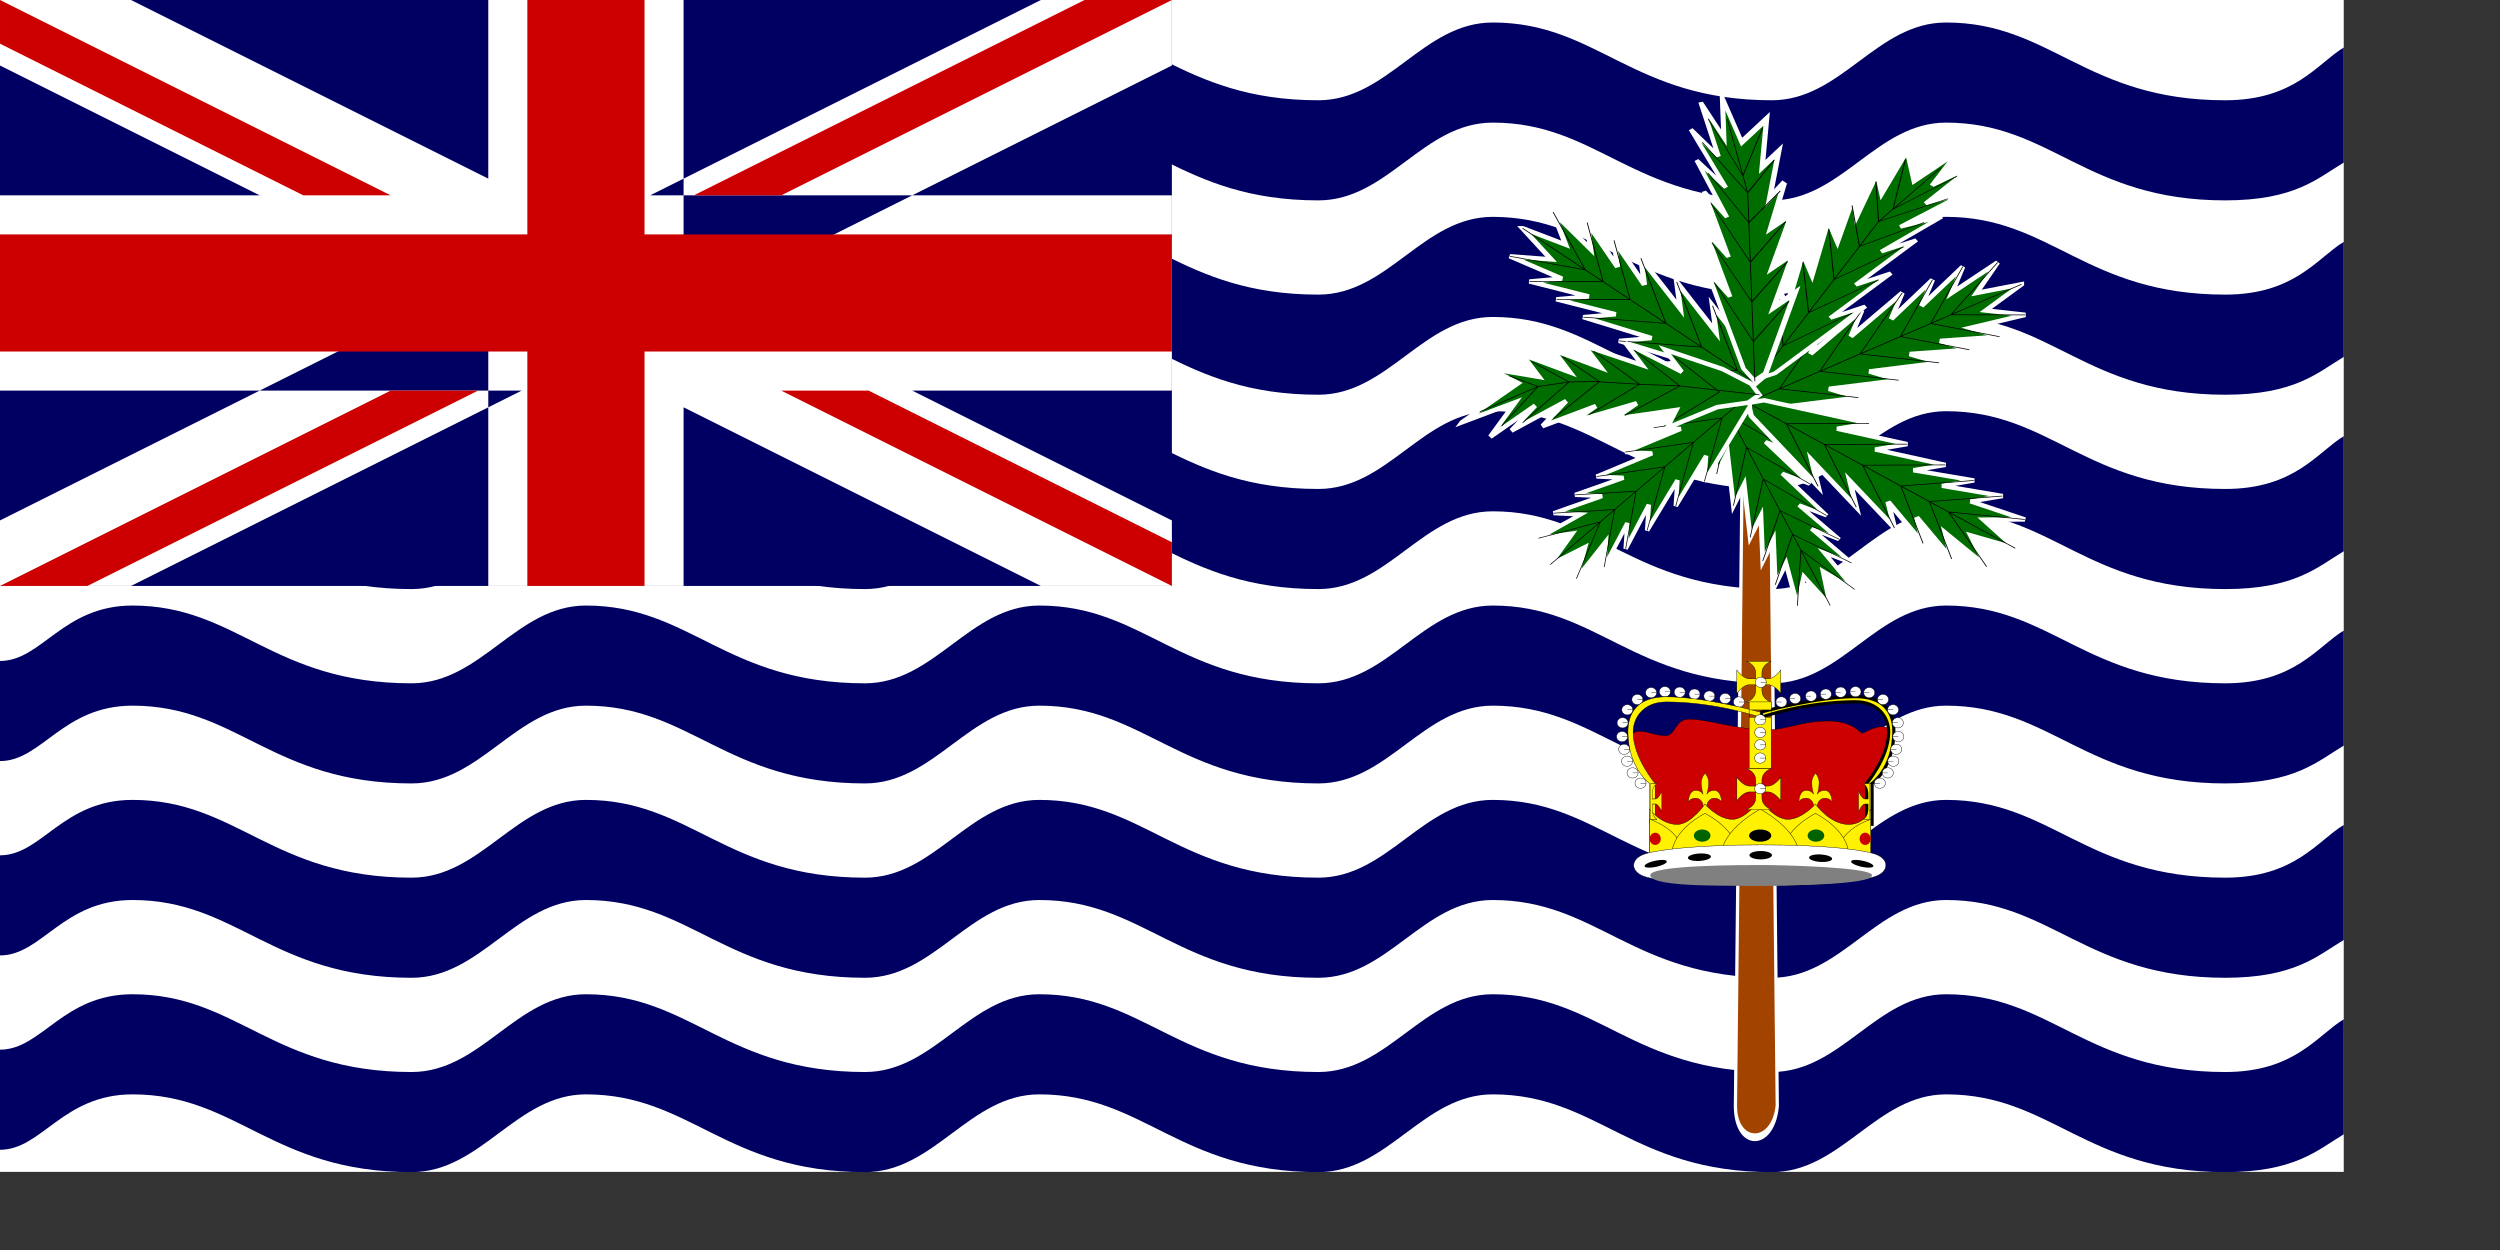 <!DOCTYPE svg PUBLIC "-//W3C//DTD SVG 20010904//EN"
"http://www.w3.org/TR/2001/REC-SVG-20010904/DTD/svg10.dtd"><svg xmlns="http://www.w3.org/2000/svg" width="280mm" height="140mm"><rect width="100%" height="100%" fill="#333333" stroke="none"/><g font-size="12" fill-rule="evenodd"><path fill="#fff" d="M0 0h992.126v496.063h-992.126z"/><path d="M992.126 431.468c-11.117 6.69-20.668 22.325-50.201 22.325-59.05 0-73.817-32.917-118.109-32.917-29.525 0-44.289 32.917-73.816 32.917-59.055 0-73.819-32.917-118.11-32.917-29.528 0-44.292 32.917-73.819 32.917-59.055 0-73.819-32.917-118.11-32.917-29.528 0-44.292 32.917-73.819 32.917-59.055 0-73.819-32.917-118.11-32.917-29.529 0-44.292 32.917-73.819 32.917-59.055 0-73.82-32.917-118.111-32.917-29.527 0-38.386 23.456-56.102 23.456v42.378c17.716 0 26.575-23.456 56.102-23.456 44.291 0 59.056 32.917 118.111 32.917 29.527 0 44.29-32.917 73.819-32.917 44.29 0 59.055 32.917 118.11 32.917 29.527 0 44.291-32.917 73.819-32.917 44.291 0 59.055 32.917 118.11 32.917 29.527 0 44.291-32.917 73.819-32.917 44.291 0 59.055 32.917 118.11 32.917 29.527 0 44.291-32.917 73.816-32.917 44.292 0 59.059 32.917 118.109 32.917 29.533 0 39.084-9.328 50.201-16.018v-48.685zm0-82.27c-11.117 6.69-20.668 22.325-50.201 22.325-59.05 0-73.817-32.917-118.109-32.917-29.525 0-44.289 32.917-73.816 32.917-59.055 0-73.819-32.917-118.11-32.917-29.528 0-44.292 32.917-73.819 32.917-59.055 0-73.819-32.917-118.11-32.917-29.528 0-44.292 32.917-73.819 32.917-59.055 0-73.819-32.917-118.11-32.917-29.529 0-44.292 32.917-73.819 32.917-59.055 0-73.82-32.917-118.111-32.917-29.527 0-38.386 23.456-56.102 23.456v42.378c17.716 0 26.575-23.456 56.102-23.456 44.291 0 59.056 32.917 118.111 32.917 29.527 0 44.29-32.917 73.819-32.917 44.29 0 59.055 32.917 118.11 32.917 29.527 0 44.291-32.917 73.819-32.917 44.291 0 59.055 32.917 118.11 32.917 29.527 0 44.291-32.917 73.819-32.917 44.291 0 59.055 32.917 118.11 32.917 29.527 0 44.291-32.917 73.816-32.917 44.292 0 59.059 32.917 118.109 32.917 29.533 0 39.084-9.328 50.201-16.018v-48.685zm0-82.27c-11.117 6.69-20.668 22.325-50.201 22.325-59.05 0-73.817-32.917-118.109-32.917-29.525 0-44.289 32.917-73.816 32.917-59.055 0-73.819-32.917-118.11-32.917-29.528 0-44.292 32.917-73.819 32.917-59.055 0-73.819-32.917-118.11-32.917-29.528 0-44.292 32.917-73.819 32.917-59.055 0-73.819-32.917-118.11-32.917-29.529 0-44.292 32.917-73.819 32.917-59.055 0-73.82-32.917-118.111-32.917-29.527 0-38.386 23.456-56.102 23.456v42.378c17.716 0 26.575-23.456 56.102-23.456 44.291 0 59.056 32.917 118.111 32.917 29.527 0 44.29-32.917 73.819-32.917 44.29 0 59.055 32.917 118.11 32.917 29.527 0 44.291-32.917 73.819-32.917 44.291 0 59.055 32.917 118.11 32.917 29.527 0 44.291-32.917 73.819-32.917 44.291 0 59.055 32.917 118.11 32.917 29.527 0 44.291-32.917 73.816-32.917 44.292 0 59.059 32.917 118.109 32.917 29.533 0 39.084-9.328 50.201-16.018v-48.685zm0-82.269c-11.117 6.69-20.668 22.325-50.201 22.325-59.05 0-73.817-32.917-118.109-32.917-29.525 0-44.289 32.917-73.816 32.917-59.055 0-73.819-32.917-118.11-32.917-29.528 0-44.292 32.917-73.819 32.917-59.055 0-73.819-32.917-118.11-32.917-29.528 0-44.292 32.917-73.819 32.917-59.055 0-73.819-32.917-118.11-32.917-29.529 0-44.292 32.917-73.819 32.917-59.055 0-73.82-32.917-118.111-32.917-29.527 0-38.386 23.456-56.102 23.456v42.378c17.716 0 26.575-23.456 56.102-23.456 44.291 0 59.056 32.917 118.111 32.917 29.527 0 44.29-32.917 73.819-32.917 44.29 0 59.055 32.917 118.11 32.917 29.527 0 44.291-32.917 73.819-32.917 44.291 0 59.055 32.917 118.11 32.917 29.527 0 44.291-32.917 73.819-32.917 44.291 0 59.055 32.917 118.11 32.917 29.527 0 44.291-32.917 73.816-32.917 44.292 0 59.059 32.917 118.109 32.917 29.533 0 39.084-9.328 50.201-16.018v-48.685zm0-82.27c-11.117 6.69-20.668 22.325-50.201 22.325-59.05 0-73.817-32.917-118.109-32.917-29.525 0-44.289 32.917-73.816 32.917-59.055 0-73.819-32.917-118.11-32.917-29.528 0-44.292 32.917-73.819 32.917-59.055 0-73.819-32.917-118.11-32.917-29.528 0-44.292 32.917-73.819 32.917-59.055 0-73.819-32.917-118.11-32.917-29.529 0-44.292 32.917-73.819 32.917-59.055 0-73.82-32.917-118.111-32.917-29.527 0-38.386 23.456-56.102 23.456v42.378c17.716 0 26.575-23.456 56.102-23.456 44.291 0 59.056 32.917 118.111 32.917 29.527 0 44.29-32.917 73.819-32.917 44.29 0 59.055 32.917 118.11 32.917 29.527 0 44.291-32.917 73.819-32.917 44.291 0 59.055 32.917 118.11 32.917 29.527 0 44.291-32.917 73.819-32.917 44.291 0 59.055 32.917 118.11 32.917 29.527 0 44.291-32.917 73.816-32.917 44.292 0 59.059 32.917 118.109 32.917 29.533 0 39.084-9.328 50.201-16.018v-48.685zm0-82.269c-11.117 6.69-20.668 22.325-50.201 22.325-59.05 0-73.817-32.917-118.109-32.917-29.525 0-44.289 32.917-73.816 32.917-59.055 0-73.819-32.917-118.11-32.917-29.528 0-44.292 32.917-73.819 32.917-59.055 0-73.819-32.917-118.11-32.917-29.528 0-44.292 32.917-73.819 32.917-59.055 0-73.819-32.917-118.11-32.917-29.529 0-44.292 32.917-73.819 32.917-59.055 0-73.82-32.917-118.111-32.917-29.527 0-38.386 23.456-56.102 23.456v42.378c17.716 0 26.575-23.456 56.102-23.456 44.291 0 59.056 32.917 118.111 32.917 29.527 0 44.29-32.917 73.819-32.917 44.29 0 59.055 32.917 118.11 32.917 29.527 0 44.291-32.917 73.819-32.917 44.291 0 59.055 32.917 118.11 32.917 29.527 0 44.291-32.917 73.819-32.917 44.291 0 59.055 32.917 118.11 32.917 29.527 0 44.291-32.917 73.816-32.917 44.292 0 59.059 32.917 118.109 32.917 29.533 0 39.084-9.328 50.201-16.018v-48.685z" fill="#000063"/></g><g font-size="12"><path fill="#000063" fill-rule="evenodd" d="M0 0h496.063v248.032h-496.063z"/><path d="M0 0v27.731l440.601 220.301h55.461v-27.731l-440.601-220.301h-55.461zm496.063 0v27.73l-440.601 220.301h-55.461v-27.732l440.601-220.3h55.461zm-289.37 0v248.031h82.677v-248.031h-82.677zm-206.693 82.677v82.677h496.063v-82.677h-496.063z" fill="#fff"/><path d="M0 99.213v49.606h496.063v-49.606h-496.063zm223.228-99.213v248.031h49.606v-248.031h-49.606zm-223.228 248.032l165.354-82.677h36.974l-165.354 82.677h-36.974zm0-248.031l165.354 82.677h-36.974l-128.38-64.19v-18.487zm293.735 82.677l165.354-82.677h36.974l-165.354 82.677h-36.974zm202.328 165.354l-165.354-82.677h36.974l128.38 64.19v18.487z" fill="#c00"/></g><path d="M814.961-301.181l-17.717 708.661c0 37.298 80.097 37.298 88.583 0l-17.717-708.661h-53.149z" transform="matrix(.2 0 0 .475 575.166 274.565)" fill="#a24300" fill-rule="evenodd" stroke="#fff" stroke-width="6.935"/><g font-size="12"><path d="M496.063 549.213l17.717 70.866 35.433-53.15-17.717 88.583 35.433-35.433-35.433 88.582 35.433-35.433-35.433 88.583 35.433-35.433-35.433 106.299 35.433-35.433-35.433 106.299 35.433-35.433-35.433 106.299-17.716 53.151-17.717 17.72-17.717-17.72-17.716-53.151-35.433-106.299 35.433 35.433-35.433-106.299 35.433 35.433-35.433-106.299 35.433 35.433-35.433-88.583 35.433 35.433-35.433-88.582 35.433 35.433-17.717-88.583 35.433 53.15 17.717-70.866z" transform="matrix(-.228 .065 -.1 -.189 942.767 327.874)" fill="#006d00" fill-rule="evenodd" stroke="#fff" stroke-width="8.25"/><path d="M496.063 549.213v496.067m-70.866-177.17l70.866 106.299 70.866-106.299m-141.732-70.866l70.866 106.299 70.866-106.299m-141.732-70.866l70.866 106.299 70.866-106.299m-141.732-53.15l70.866 88.583 70.866-88.583m-141.732-53.149l70.866 88.582 70.866-88.582m-124.016-53.15l53.15 106.299 53.15-106.299" transform="matrix(-.228 .065 -.1 -.189 942.767 327.874)" stroke="#000" stroke-width="1pt" fill="none"/><path d="M496.063 549.213l17.717 70.866 35.433-53.15-17.717 88.583 35.433-35.433-35.433 88.582 35.433-35.433-35.433 88.583 35.433-35.433-35.433 106.299 35.433-35.433-35.433 106.299 35.433-35.433-35.433 106.299-17.716 53.151-17.717 17.72-17.717-17.72-17.716-53.151-35.433-106.299 35.433 35.433-35.433-106.299 35.433 35.433-35.433-106.299 35.433 35.433-35.433-88.583 35.433 35.433-35.433-88.582 35.433 35.433-17.717-88.583 35.433 53.15 17.717-70.866z" transform="matrix(.172 -.176 .214 .142 441.65 105.936)" fill="#006d00" fill-rule="evenodd" stroke="#fff" stroke-width="8.25"/><path d="M496.063 549.213v496.067m-70.866-177.17l70.866 106.299 70.866-106.299m-141.732-70.866l70.866 106.299 70.866-106.299m-141.732-70.866l70.866 106.299 70.866-106.299m-141.732-53.15l70.866 88.583 70.866-88.583m-141.732-53.149l70.866 88.582 70.866-88.582m-124.016-53.15l53.15 106.299 53.15-106.299" transform="matrix(.172 -.176 .214 .142 441.65 105.936)" stroke="#000" stroke-width="1pt" fill="none"/><path d="M496.063 549.213l17.717 70.866 35.433-53.15-17.717 88.583 35.433-35.433-35.433 88.582 35.433-35.433-35.433 88.583 35.433-35.433-35.433 106.299 35.433-35.433-35.433 106.299 35.433-35.433-35.433 106.299-17.716 53.151-17.717 17.72-17.717-17.72-17.716-53.151-35.433-106.299 35.433 35.433-35.433-106.299 35.433 35.433-35.433-106.299 35.433 35.433-35.433-88.583 35.433 35.433-35.433-88.582 35.433 35.433-17.717-88.583 35.433 53.15 17.717-70.866z" transform="matrix(.11 .209 -.241 .104 933.515 -40.452)" fill="#006d00" fill-rule="evenodd" stroke="#fff" stroke-width="8.25"/><path d="M496.063 549.213v496.067m-70.866-177.17l70.866 106.299 70.866-106.299m-141.732-70.866l70.866 106.299 70.866-106.299m-141.732-70.866l70.866 106.299 70.866-106.299m-141.732-53.15l70.866 88.583 70.866-88.583m-141.732-53.149l70.866 88.582 70.866-88.582m-124.016-53.15l53.15 106.299 53.15-106.299" transform="matrix(.11 .209 -.241 .104 933.515 -40.452)" stroke="#000" stroke-width="1pt" fill="none"/><path d="M496.063 549.213l17.717 70.866 35.433-53.15-17.717 88.583 35.433-35.433-35.433 88.582 35.433-35.433-35.433 88.583 35.433-35.433-35.433 106.299 35.433-35.433-35.433 106.299 35.433-35.433-35.433 106.299-17.716 53.151-17.717 17.72-17.717-17.72-17.716-53.151-35.433-106.299 35.433 35.433-35.433-106.299 35.433 35.433-35.433-106.299 35.433 35.433-35.433-88.583 35.433 35.433-35.433-88.582 35.433 35.433-17.717-88.583 35.433 53.15 17.717-70.866z" transform="matrix(-.152 .188 -.228 -.124 1053.707 206.926)" fill="#006d00" fill-rule="evenodd" stroke="#fff" stroke-width="8.25"/><path d="M496.063 549.213v496.067m-70.866-177.17l70.866 106.299 70.866-106.299m-141.732-70.866l70.866 106.299 70.866-106.299m-141.732-70.866l70.866 106.299 70.866-106.299m-141.732-53.15l70.866 88.583 70.866-88.583m-141.732-53.149l70.866 88.582 70.866-88.582m-124.016-53.15l53.15 106.299 53.15-106.299" transform="matrix(-.152 .188 -.228 -.124 1053.707 206.926)" stroke="#000" stroke-width="1pt" fill="none"/><path d="M496.063 549.213l17.717 70.866 35.433-53.15-17.717 88.583 35.433-35.433-35.433 88.582 35.433-35.433-35.433 88.583 35.433-35.433-35.433 106.299 35.433-35.433-35.433 106.299 35.433-35.433-35.433 106.299-17.716 53.151-17.717 17.72-17.717-17.72-17.716-53.151-35.433-106.299 35.433 35.433-35.433-106.299 35.433 35.433-35.433-106.299 35.433 35.433-35.433-88.583 35.433 35.433-35.433-88.582 35.433 35.433-17.717-88.583 35.433 53.15 17.717-70.866z" transform="matrix(-.151 -.161 .171 -.146 637.239 399.036)" fill="#006d00" fill-rule="evenodd" stroke="#fff" stroke-width="8.25"/><path d="M496.063 549.213v496.067m-70.866-177.17l70.866 106.299 70.866-106.299m-141.732-70.866l70.866 106.299 70.866-106.299m-141.732-70.866l70.866 106.299 70.866-106.299m-141.732-53.15l70.866 88.583 70.866-88.583m-141.732-53.149l70.866 88.582 70.866-88.582m-124.016-53.15l53.15 106.299 53.15-106.299" transform="matrix(-.151 -.161 .171 -.146 637.239 399.036)" stroke="#000" stroke-width="1pt" fill="none"/><path d="M460.63 549.213l28.643 70.866 42.223-53.15-10.184 88.583 27.9-35.433-17.716 88.582 25.249-35.433-25.249 88.583 35.433-35.433-35.433 106.299 35.433-35.433-35.433 106.299 35.433-35.433-35.433 106.299-17.716 53.151-17.717 17.72-17.717-17.72-17.716-53.151-35.433-106.299 35.433 35.433-35.433-106.299 35.433 35.433-35.433-106.299 35.433 35.433-45.617-88.583 45.617 35.433-53.15-88.582 42.966 35.433-25.25-88.583 35.433 53.15.001-70.866z" transform="matrix(-.262 -.062 -.152 .198 1032.898 -15.791)" fill="#006d00" fill-rule="evenodd" stroke="#fff" stroke-width="8.25"/><path d="M467.208 584.646l28.855 124.016v336.618m-59.833-159.453l59.833 88.582 60.682-88.582m-122.212-70.866l61.53 88.582 60.682-88.582m-121.364-70.866l60.682 88.582 59.833-88.582m-123.061-53.15l63.228 70.866 53.149-70.866m-124.015-53.149l70.866 70.865 45.406-70.865m-105.345-44.558l53.15 86.886 35.327-95.478" transform="matrix(-.262 -.062 -.152 .198 1032.898 -15.791)" stroke="#000" stroke-width="1pt" fill="none"/><path d="M460.63 549.213l28.643 70.866 42.223-53.15-10.184 88.583 27.9-35.433-17.716 88.582 25.249-35.433-25.249 88.583 35.433-35.433-35.433 106.299 35.433-35.433-35.433 106.299 35.433-35.433-35.433 106.299-17.716 53.151-17.717 17.72-17.717-17.72-17.716-53.151-35.433-106.299 35.433 35.433-35.433-106.299 35.433 35.433-35.433-106.299 35.433 35.433-45.617-88.583 45.617 35.433-53.15-88.582 42.966 35.433-25.25-88.583 35.433 53.15.001-70.866z" transform="matrix(.262 .065 .009 .237 603.468 -118.596)" fill="#006d00" fill-rule="evenodd" stroke="#fff" stroke-width="8.25"/><path d="M467.208 584.646l28.855 124.016v336.618m-59.833-159.453l59.833 88.582 60.682-88.582m-122.212-70.866l61.53 88.582 60.682-88.582m-121.364-70.866l60.682 88.582 59.833-88.582m-123.061-53.15l63.228 70.866 53.149-70.866m-124.015-53.149l70.866 70.865 45.406-70.865m-105.345-44.558l53.15 86.886 35.327-95.478" transform="matrix(.262 .065 .009 .237 603.468 -118.596)" stroke="#000" stroke-width="1pt" fill="none"/><path d="M354.331 531.496l88.583 88.583 17.716-53.149v88.582l35.433-35.433-17.716 88.583 35.432-35.434-17.716 88.584 35.433-35.433-17.716 106.299 35.433-35.433-35.433 106.299 35.433-35.433-17.717 106.298-17.716 53.151-17.717 17.72-17.717-17.72-17.716-53.151-53.15-82.294 35.434 11.429-35.433-106.299 35.433 35.433-53.15-106.299 35.433 35.433-53.15-88.584 53.15 35.434-70.866-88.583 53.149 35.433-70.866-70.866 70.866 35.433-53.149-88.583z" transform="matrix(.033 -.227 .236 .04 481.736 237.929)" fill="#006d00" fill-rule="evenodd" stroke="#fff" stroke-width="8.25"/><path d="M378.962 560.015l63.952 95.497 17.716 53.15 8.859 45.205 8.858 78.811 9.315 70.866 8.401 141.736m-70.866-141.736l63.665 70.866 50.749-88.583m-122.529-70.866l70.579 88.583 50.75-88.583m-130.931-62.518l70.867 80.235 45.948-88.583m-152.248-106.299l88.583 70.866 25.831-70.866m-125.843-35.433l82.296 53.149 10.515-53.149m-63.665 88.582l81.095 70.866 33.946-70.866" transform="matrix(.033 -.227 .236 .04 481.736 237.929)" stroke="#000" stroke-width="1pt" fill="none"/></g><g fill-rule="evenodd"><path d="M541.459 1173.31l-1.698-229.143-61.104-106.934c-15.277-52.618-7.754-78.079 16.973-79.776 24.728-1.698 49.224 13.579 84.868 15.276 35.645 1.697 28.856-59.408 81.474-57.71 52.618 1.697 144.276 32.25 222.355 37.342 78.078 5.092 118.813-27.158 208.773-30.553 89.97-3.395 113.73 42.435 118.82 42.435 5.09 0 30.55-18.672 56.01-22.066 25.46-3.395 33.95 10.184 33.95 10.184s-1.7 57.71-13.58 91.657c-11.88 33.948-54.32 89.961-56.01 89.961-1.7 0-15.28 249.517-15.28 251.207 0 1.7-675.551-6.79-675.551-11.88z" fill="#c00" stroke="#000" stroke-width="1pt" transform="matrix(.132 0 0 .122 628.174 217.152)"/><g stroke="#000" stroke-width="1pt"><path d="M792.473 331.641s8.974-6.356 9.215-21.614c.139-8.775-4.538-15.13-16.231-15.13-16.37 0-39.756 6.484-39.756 6.484v2.161s18.709-6.484 39.756-6.484c9.354 0 14.032 6.355 14.032 12.839 0 10.807-9.354 21.744-9.354 21.744v17.291h2.339v-17.291z" fill="#fff100"/><path d="M478.346 549.213a17.717 17.717 0 1 0-35.433 0 17.716 17.717 0 1 0 35.433 0h-17.716z" transform="matrix(-.132 0 0 .122 859.917 260.173)" fill="#fff"/><path d="M478.346 549.213a17.717 17.717 0 1 0-35.433 0 17.716 17.717 0 1 0 35.433 0h-17.716z" transform="matrix(-.132 0 0 .122 862.256 255.229)" fill="#fff"/><path d="M478.346 549.213a17.717 17.717 0 1 0-35.433 0 17.716 17.717 0 1 0 35.433 0h-17.716z" transform="matrix(-.132 0 0 .122 863.474 250.194)" fill="#fff"/><path d="M478.346 549.213a17.717 17.717 0 1 0-35.433 0 17.716 17.717 0 1 0 35.433 0h-17.716z" transform="matrix(-.132 0 0 .122 864.371 244.81)" fill="#fff"/><path d="M478.346 549.213a17.717 17.717 0 1 0-35.433 0 17.716 17.717 0 1 0 35.433 0h-17.716z" transform="matrix(-.132 0 0 .122 864.147 238.973)" fill="#fff"/><path d="M478.346 549.213a17.717 17.717 0 1 0-35.433 0 17.716 17.717 0 1 0 35.433 0h-17.716z" transform="matrix(-.132 0 0 .122 856.557 264.522)" fill="#fff"/><path d="M478.346 549.213a17.717 17.717 0 1 0-35.433 0 17.716 17.717 0 1 0 35.433 0h-17.716z" transform="matrix(-.132 0 0 .122 862.158 233.46)" fill="#fff"/><path d="M478.346 549.213a17.717 17.717 0 1 0-35.433 0 17.716 17.717 0 1 0 35.433 0h-17.716z" transform="matrix(-.132 0 0 .122 857.901 229.111)" fill="#fff"/><path d="M478.346 549.213a17.717 17.717 0 1 0-35.433 0 17.716 17.717 0 1 0 35.433 0h-17.716z" transform="matrix(-.132 0 0 .122 852.076 226.212)" fill="#fff"/><path d="M478.346 549.213a17.717 17.717 0 1 0-35.433 0 17.716 17.717 0 1 0 35.433 0h-17.716z" transform="matrix(-.132 0 0 .122 846.25 225.798)" fill="#fff"/><path d="M478.346 549.213a17.717 17.717 0 1 0-35.433 0 17.716 17.717 0 1 0 35.433 0h-17.716z" transform="matrix(-.132 0 0 .122 839.977 226.005)" fill="#fff"/><path d="M478.346 549.213a17.717 17.717 0 1 0-35.433 0 17.716 17.717 0 1 0 35.433 0h-17.716z" transform="matrix(-.132 0 0 .122 833.703 226.833)" fill="#fff"/><path d="M478.346 549.213a17.717 17.717 0 1 0-35.433 0 17.716 17.717 0 1 0 35.433 0h-17.716z" transform="matrix(-.132 0 0 .122 827.43 227.662)" fill="#fff"/><path d="M478.346 549.213a17.717 17.717 0 1 0-35.433 0 17.716 17.717 0 1 0 35.433 0h-17.716z" transform="matrix(-.132 0 0 .122 820.708 228.697)" fill="#fff"/><path d="M478.346 549.213a17.717 17.717 0 1 0-35.433 0 17.716 17.717 0 1 0 35.433 0h-17.716z" transform="matrix(-.132 0 0 .122 814.883 230.147)" fill="#fff"/></g><path d="M478.346 549.213a17.717 17.717 0 1 0-35.433 0 17.716 17.717 0 1 0 35.433 0h-17.716z" transform="matrix(.132 0 0 .122 630.289 260.173)" font-size="12" fill="#fff" stroke="#000" stroke-width="1pt"/><path d="M478.346 549.213a17.717 17.717 0 1 0-35.433 0 17.716 17.717 0 1 0 35.433 0h-17.716z" transform="matrix(.132 0 0 .122 627.95 255.229)" font-size="12" fill="#fff" stroke="#000" stroke-width="1pt"/><path d="M478.346 549.213a17.717 17.717 0 1 0-35.433 0 17.716 17.717 0 1 0 35.433 0h-17.716z" transform="matrix(.132 0 0 .122 626.732 250.194)" font-size="12" fill="#fff" stroke="#000" stroke-width="1pt"/><path d="M478.346 549.213a17.717 17.717 0 1 0-35.433 0 17.716 17.717 0 1 0 35.433 0h-17.716z" transform="matrix(.132 0 0 .122 625.835 244.81)" font-size="12" fill="#fff" stroke="#000" stroke-width="1pt"/><path d="M478.346 549.213a17.717 17.717 0 1 0-35.433 0 17.716 17.717 0 1 0 35.433 0h-17.716z" transform="matrix(.132 0 0 .122 626.059 238.973)" font-size="12" fill="#fff" stroke="#000" stroke-width="1pt"/><path d="M478.346 549.213a17.717 17.717 0 1 0-35.433 0 17.716 17.717 0 1 0 35.433 0h-17.716z" transform="matrix(.132 0 0 .122 628.048 233.46)" font-size="12" fill="#fff" stroke="#000" stroke-width="1pt"/><path d="M478.346 549.213a17.717 17.717 0 1 0-35.433 0 17.716 17.717 0 1 0 35.433 0h-17.716z" transform="matrix(.132 0 0 .122 632.305 229.112)" font-size="12" fill="#fff" stroke="#000" stroke-width="1pt"/><path d="M478.346 549.213a17.717 17.717 0 1 0-35.433 0 17.716 17.717 0 1 0 35.433 0h-17.716z" transform="matrix(.132 0 0 .122 638.13 226.212)" font-size="12" fill="#fff" stroke="#000" stroke-width="1pt"/><path d="M478.346 549.213a17.717 17.717 0 1 0-35.433 0 17.716 17.717 0 1 0 35.433 0h-17.716z" transform="matrix(.132 0 0 .122 643.956 225.798)" font-size="12" fill="#fff" stroke="#000" stroke-width="1pt"/><path d="M478.346 549.213a17.717 17.717 0 1 0-35.433 0 17.716 17.717 0 1 0 35.433 0h-17.716z" transform="matrix(.132 0 0 .122 650.229 226.005)" font-size="12" fill="#fff" stroke="#000" stroke-width="1pt"/><path d="M478.346 549.213a17.717 17.717 0 1 0-35.433 0 17.716 17.717 0 1 0 35.433 0h-17.716z" transform="matrix(.132 0 0 .122 656.503 226.834)" font-size="12" fill="#fff" stroke="#000" stroke-width="1pt"/><path d="M478.346 549.213a17.717 17.717 0 1 0-35.433 0 17.716 17.717 0 1 0 35.433 0h-17.716z" transform="matrix(.132 0 0 .122 662.776 227.662)" font-size="12" fill="#fff" stroke="#000" stroke-width="1pt"/><path d="M478.346 549.213a17.717 17.717 0 1 0-35.433 0 17.716 17.717 0 1 0 35.433 0h-17.716z" transform="matrix(.132 0 0 .122 669.498 228.697)" font-size="12" fill="#fff" stroke="#000" stroke-width="1pt"/><path d="M478.346 549.213a17.717 17.717 0 1 0-35.433 0 17.716 17.717 0 1 0 35.433 0h-17.716z" transform="matrix(.132 0 0 .122 675.323 230.147)" font-size="12" fill="#fff" stroke="#000" stroke-width="1pt"/><path d="M478.346 549.213a17.717 17.717 0 1 0-35.433 0 17.716 17.717 0 1 0 35.433 0h-17.716z" transform="matrix(.132 0 0 .122 633.649 264.522)" font-size="12" fill="#fff" stroke="#000" stroke-width="1pt"/><path d="M531.496 584.646s-67.982-52.097-69.813-177.166c-1.053-71.929 34.38-124.015 122.963-124.015 124.015 0 301.181 53.149 301.181 53.149v17.717s-141.732-53.15-301.181-53.15c-70.866 0-106.3 52.087-106.3 105.236 0 88.583 70.867 178.229 70.867 178.229v141.732h-17.717v-141.732z" transform="matrix(.132 0 0 .122 628.174 260.38)" font-size="12" fill="#fff100" stroke="#000" stroke-width="1pt"/><path d="M1240.16 531.496s15.35-35.433 70.86-35.433c37.79 0 70.87 35.433 70.87 70.866v70.866h35.43v-70.866c0-35.47 35.44-70.866 70.87-70.866 53.15 0 70.87 35.433 70.87 35.433s0-106.299-70.87-106.299c-53.15 0-70.87 35.433-70.87 35.433s17.72-53.15 17.72-106.299c0-53.15-35.43-88.583-35.43-88.583 0 6.79-35.44 35.433-35.44 88.583 0 53.149 17.72 106.299 17.72 106.299s-17.72-35.433-70.87-35.433c-70.86 0-70.86 106.299-70.86 106.299z" transform="matrix(.044 0 0 .046 660.135 315.033)" fill="#fff100" stroke="#000" stroke-width="2.991"/><path d="M1240.16 531.496s15.35-35.433 70.86-35.433c37.79 0 70.87 35.433 70.87 70.866v70.866h35.43v-70.866c0-35.47 35.44-70.866 70.87-70.866 53.15 0 70.87 35.433 70.87 35.433s0-106.299-70.87-106.299c-53.15 0-70.87 35.433-70.87 35.433s17.72-53.15 17.72-106.299c0-53.15-35.43-88.583-35.43-88.583 0 6.79-35.44 35.433-35.44 88.583 0 53.149 17.72 106.299 17.72 106.299s-17.72-35.433-70.87-35.433c-70.86 0-70.86 106.299-70.86 106.299z" transform="matrix(.044 0 0 .046 706.906 315.033)" fill="#fff100" stroke="#000" stroke-width="2.991"/><path d="M531.496 832.677v-159.449s35.433 53.15 88.583 53.15c43.489 0 88.582-70.866 88.582-70.866s41.515 53.149 88.583 53.149c42.021 0 88.516-68.572 88.516-68.572s43.207 68.572 88.649 68.572c45.441 0 88.581-53.149 88.581-53.149s46.29 70.866 106.3 70.866c53.15 0 70.87-53.15 70.87-53.15v159.449h-708.664z" transform="matrix(.132 0 0 .122 628.174 260.38)" fill="#fff100" stroke="#000" stroke-width="1pt"/><path d="M708.661 832.677v-124.016s106.3 35.433 106.3 124.016h-106.3z" transform="matrix(.132 0 0 .122 604.788 260.38)" fill="#fff100" stroke="#000" stroke-width="1pt"/><path d="M708.661 832.677v-124.016s106.3 35.433 106.3 124.016h-106.3z" transform="matrix(-.132 0 0 .122 885.418 260.38)" fill="#fff100" stroke="#000" stroke-width="1pt"/><path d="M602.362 832.677c0-88.583 106.366-144.599 106.366-144.599s106.233 56.016 106.233 144.599h-212.599z" transform="matrix(.132 0 0 .122 628.174 260.38)" fill="#fff100" stroke="#000" stroke-width="1pt"/><path d="M602.362 832.677c0-88.583 106.366-144.599 106.366-144.599s106.233 56.016 106.233 144.599h-212.599z" transform="matrix(.132 0 0 .122 674.946 260.38)" fill="#fff100" stroke="#000" stroke-width="1pt"/><path d="M584.646 847.527c0-88.583 124.082-159.449 124.082-159.449s123.949 70.866 123.949 159.449h-248.031z" transform="matrix(.132 0 0 .122 651.56 258.569)" fill="#fff100" stroke="#000" stroke-width="1pt"/><path d="M1275.59 655.512c-35.43-17.716-166.02-35.433-376.275-35.433-210.26 0-350.101 17.717-385.534 35.433-35.434 17.717-35.434 53.149-.001 70.866 35.433 17.716 175.275 35.433 385.535 35.433 210.255 0 340.845-17.716 376.275-35.433 35.43-17.716 35.43-53.149 0-70.866z" transform="matrix(.131 0 0 .122 627.727 281.995)" font-size="12" fill="#fff" stroke-width="1pt" stroke="#000"/><path d="M792.442 370.497c0 4.326-39.039 4.326-46.935 4.326-8.532 0-46.935 1.172-46.935-4.326 0-4.326 38.722-4.326 46.935-4.326 8.214 0 46.935.879 46.935 4.326z" font-size="12" fill="#808080"/><path d="M566.929 776.277a17.717 20.967 0 1 0-35.433 0 17.717 20.967 0 1 0 35.433 0h-17.716z" transform="matrix(.132 0 0 .122 628.174 260.38)" fill="#c00"/><path d="M566.929 776.277a17.717 20.967 0 1 0-35.433 0 17.717 20.967 0 1 0 35.433 0h-17.716z" transform="matrix(.132 0 0 .122 717.04 260.38)" fill="#c00"/><path d="M566.929 776.277a17.717 20.967 0 1 0-35.433 0 17.717 20.967 0 1 0 35.433 0h-17.716z" transform="matrix(.264 0 0 .122 600.111 259.012)"/><path d="M566.929 776.277a17.717 20.967 0 1 0-35.433 0 17.717 20.967 0 1 0 35.433 0h-17.716z" transform="matrix(.198 0 0 .122 659.963 259.012)" fill="#006300"/><path d="M566.929 776.277a17.717 20.967 0 1 0-35.433 0 17.717 20.967 0 1 0 35.433 0h-17.716z" transform="matrix(.198 0 0 .122 611.804 259.012)" fill="#006300"/><path d="M1257.87 496.063s35.44-53.15 70.87-53.15h35.43v35.433c0 53.15-53.15 70.867-53.15 70.867h141.74s-53.15-17.717-53.15-70.867v-35.433h35.43c35.43 0 70.87 53.15 70.87 53.15v-141.732s-35.44 53.15-70.87 53.15h-35.43v-35.433c0-53.15 53.15-70.867 53.15-70.867h-141.74s53.15 17.717 53.15 70.867v35.433h-35.43c-35.43 0-70.87-53.15-70.87-53.15v141.732z" transform="matrix(.075 0 0 .07 640.872 304.226)" font-size="12" fill="#fff100" stroke="#000" stroke-width="2.188"/><path d="M1381.89 549.212l70.87.001s-53.15-17.717-53.15-70.867v-35.433h35.43c35.43 0 70.87 53.15 70.87 53.15v-141.732s-35.44 53.15-70.87 53.15h-35.43v-35.433c0-53.15 53.15-70.867 53.15-70.867h-70.87v248.031z" transform="matrix(.038 0 0 .061 646.216 313.335)" font-size="12" fill="#fff100" stroke="#000" stroke-width="3.307"/><path d="M1381.89 549.212l70.87.001s-53.15-17.717-53.15-70.867v-35.433h35.43c35.43 0 70.87 53.15 70.87 53.15v-141.732s-35.44 53.15-70.87 53.15h-35.43v-35.433c0-53.15 53.15-70.867 53.15-70.867h-70.87v248.031z" transform="matrix(-.038 0 0 .061 843.99 313.335)" font-size="12" fill="#fff100" stroke="#000" stroke-width="3.307"/><path d="M903.543 602.362a17.717 17.717 0 1 0-35.433 0 17.717 17.716 0 1 0 35.433 0h-17.716z" transform="matrix(.132 0 0 .122 628.174 260.38)" stroke="#000" fill="#fff" stroke-width="1pt"/><path d="M1257.87 496.063s35.44-53.15 70.87-53.15h35.43v35.433c0 53.15-53.15 70.867-53.15 70.867h141.74s-53.15-17.717-53.15-70.867v-35.433h35.43c35.43 0 70.87 53.15 70.87 53.15v-141.732s-35.44 53.15-70.87 53.15h-35.43v-35.433c0-53.15 53.15-70.867 53.15-70.867h-141.74s53.15 17.717 53.15 70.867v35.433h-35.43c-35.43 0-70.87-53.15-70.87-53.15v141.732z" transform="matrix(.075 0 0 .07 640.873 258.836)" font-size="12" fill="#fff100" stroke="#000" stroke-width="2.188"/><path d="M903.543 602.362a17.717 17.717 0 1 0-35.433 0 17.717 17.716 0 1 0 35.433 0h-17.716z" transform="matrix(.132 0 0 .122 628.398 215.353)" stroke="#000" fill="#fff" stroke-width="1pt"/><path font-size="12" fill="#fff100" stroke-width="1pt" stroke="#000" d="M850.393 655.512h70.866v53.15h-70.866zm.001 27.785h70.866v202.53h-70.866z" transform="matrix(.132 0 0 .122 628.174 217.152)"/><path d="M478.346 549.213a17.717 17.717 0 1 0-35.433 0 17.716 17.717 0 1 0 35.433 0h-17.716z" transform="matrix(.132 0 0 .122 684.3 253.896)" font-size="12" fill="#fff" stroke="#000" stroke-width="1pt"/><path d="M478.346 549.213a17.717 17.717 0 1 0-35.433 0 17.716 17.717 0 1 0 35.433 0h-17.716z" transform="matrix(.132 0 0 .122 684.3 248.305)" font-size="12" fill="#fff" stroke="#000" stroke-width="1pt"/><path d="M478.346 549.213a17.717 17.717 0 1 0-35.433 0 17.716 17.717 0 1 0 35.433 0h-17.716z" transform="matrix(.132 0 0 .122 684.3 243.089)" font-size="12" fill="#fff" stroke="#000" stroke-width="1pt"/><path d="M478.346 549.213a17.717 17.717 0 1 0-35.433 0 17.716 17.717 0 1 0 35.433 0h-17.716z" transform="matrix(.132 0 0 .122 684.3 237.705)" font-size="12" fill="#fff" stroke="#000" stroke-width="1pt"/><path d="M614.511 1201.791a36.007 14.403 0 1 0-72.013 0 36.007 14.403 0 1 0 72.013-.001l-36.006.001z" transform="matrix(.132 0 0 .122 668.956 215.395)"/><path d="M614.511 1201.791a36.007 14.403 0 1 0-72.013 0 36.007 14.403 0 1 0 72.013-.001l-36.006.001z" transform="matrix(.13 .03 -.033 .084 752.751 247.341)"/><path d="M614.511 1201.791a36.007 14.403 0 1 0-72.013 0 36.007 14.403 0 1 0 72.013-.001l-36.006.001z" transform="matrix(.135 .009 -.013 .108 708.204 228.28)"/><path d="M614.511 1201.791a36.007 14.403 0 1 0-72.013 0 36.007 14.403 0 1 0 72.013-.001l-36.006.001z" transform="matrix(-.13 .03 .033 .084 736.413 247.341)"/><path d="M614.511 1201.791a36.007 14.403 0 1 0-72.013 0 36.007 14.403 0 1 0 72.013-.001l-36.006.001z" transform="matrix(-.135 .009 .013 .108 781.856 227.866)"/></g></svg>